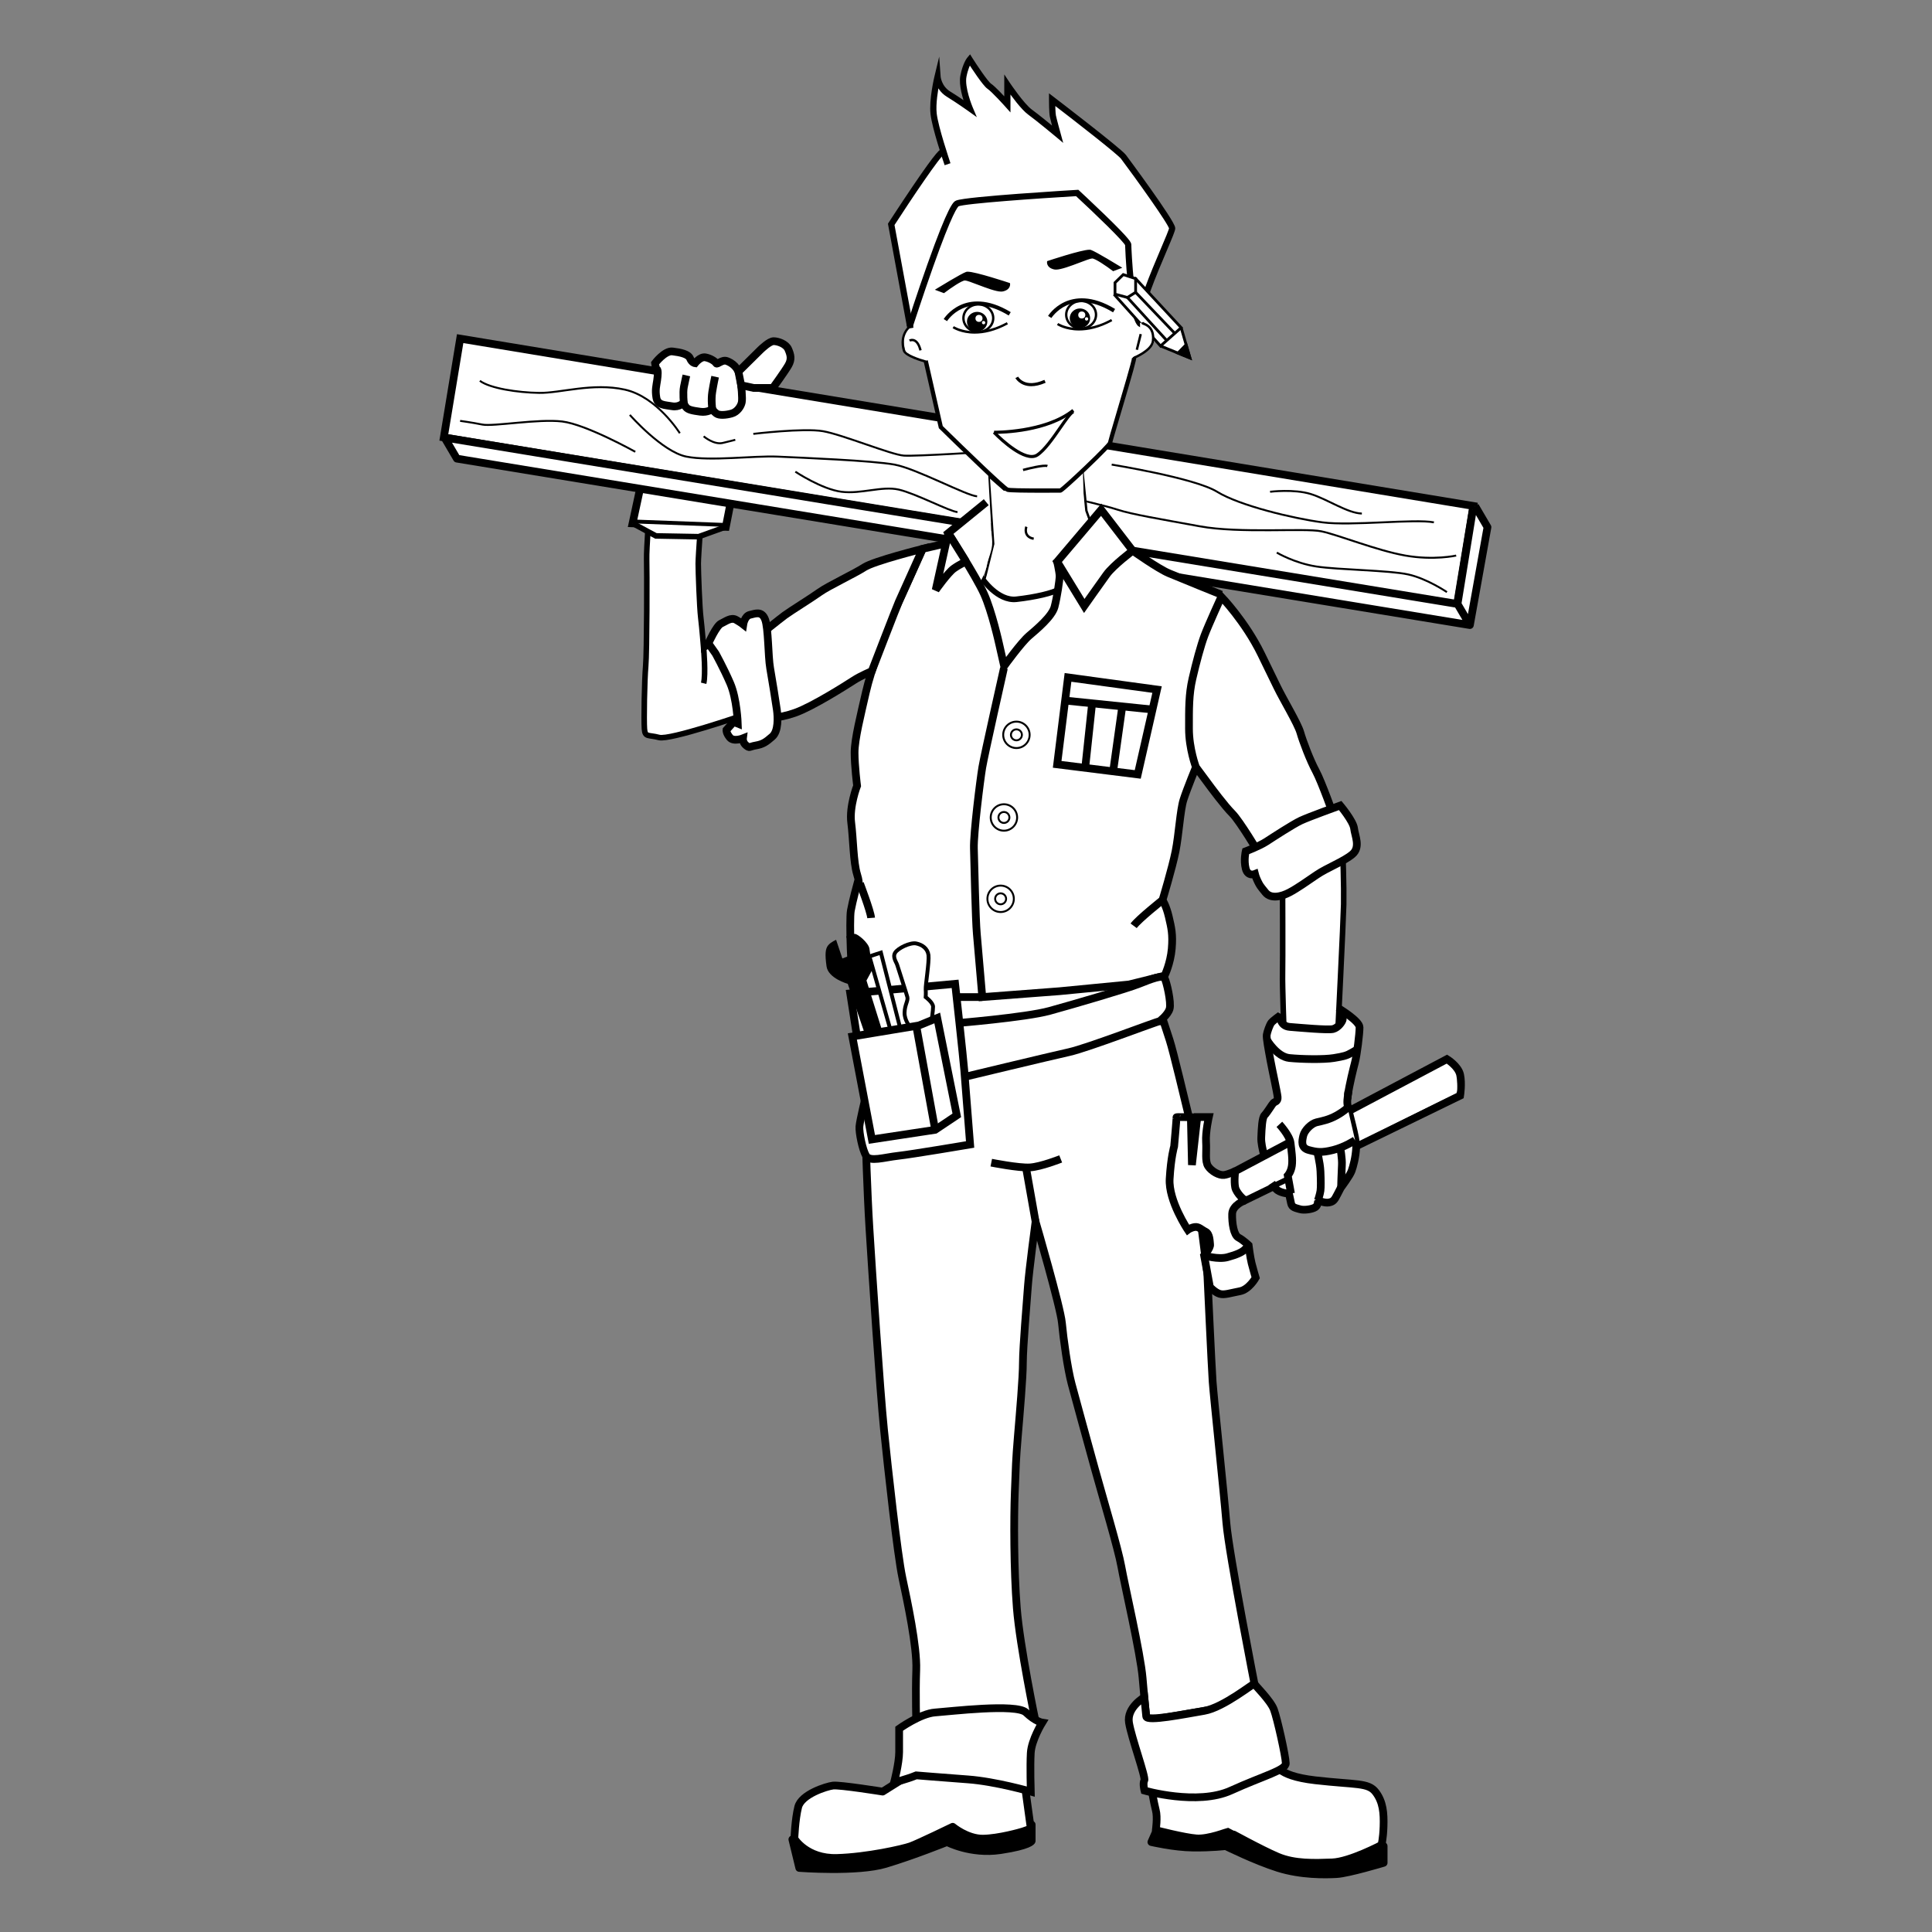 <?xml version="1.0" encoding="utf-8"?>
<!-- Generator: Adobe Illustrator 16.0.0, SVG Export Plug-In . SVG Version: 6.00 Build 0)  -->
<!DOCTYPE svg PUBLIC "-//W3C//DTD SVG 1.1//EN" "http://www.w3.org/Graphics/SVG/1.1/DTD/svg11.dtd">
<svg version="1.1" id="Calque_1" xmlns="http://www.w3.org/2000/svg" xmlns:xlink="http://www.w3.org/1999/xlink" x="0px" y="0px"
	 width="250px" height="250px" viewBox="0 0 250 250" enable-background="new 0 0 250 250" xml:space="preserve">
<rect x="0" y="0" width="250" height="250" fill="#808080" stroke="none"/>
<g>
	<g id="brett">
		<path fill="#FFFFFF" stroke="#000000" stroke-width="0.719" stroke-miterlimit="10" d="M96.139,92.545
			c0,0-9.455,3.256-10.855,2.885s-1.813,0-1.895-1.111c-0.082-1.115,0-6.291,0.164-8.131c0.164-1.842,0.164-12.637,0.123-13.832
			s0.371-6.881,0.371-6.881l6.758,0.453c0,0-0.453,5.975-0.453,7.006c0,1.029,0.164,5.645,0.33,7.004s0.371,3.955,0.371,3.955
			l2.266-1.277L96.139,92.545z"/>
		<path fill="none" stroke="#000000" stroke-width="0.719" stroke-miterlimit="10" d="M91.053,83.893c0,0,0.287,3.359,0,4.523"/>
		<polygon fill="#FFFFFF" stroke="#000000" stroke-miterlimit="10" points="82.732,63.652 81.854,67.723 93.924,68.178 
			94.666,64.395 82.867,63.174 		"/>
		
			<rect x="57.688" y="54.56" transform="matrix(-0.987 -0.163 0.163 -0.987 236.583 141.511)" fill="#FFFFFF" stroke="#000000" stroke-miterlimit="10" width="132.834" height="12.955"/>
		<polyline fill="#FFFFFF" stroke="#000000" stroke-linejoin="round" stroke-miterlimit="10" points="190.582,65.982 
			188.602,78.154 57.52,56.617 59.121,59.348 190.205,80.885 188.602,78.154 190.205,80.885 192.48,68.211 190.879,65.48 		"/>
		<path fill="none" stroke="#000000" stroke-width="0.25" stroke-miterlimit="10" d="M81.5,53.689c0,0,4.199,4.771,7.316,5.396
			c3.119,0.627,8.727-0.135,11.795,0c3.068,0.139,12.309,0.516,15.135,1.033c2.828,0.518,9.367,4.051,10.691,4.105"/>
		<path fill="none" stroke="#000000" stroke-width="0.25" stroke-miterlimit="10" d="M87.969,56.059c0,0-2.936-4.719-7.121-5.643
			s-8.318,0.469-11.088,0.424c-2.775-0.041-6.361-0.586-7.666-1.564"/>
		<path fill="#FFFFFF" stroke="#000000" stroke-width="0.25" stroke-miterlimit="10" d="M82.205,58.463c0,0-6.359-3.551-9.457-3.922
			c-3.1-0.375-8.916,0.68-10.328,0.398c-1.414-0.283-2.883-0.48-2.883-0.48"/>
		<path fill="#FFFFFF" stroke="#000000" stroke-width="0.25" stroke-miterlimit="10" d="M97.48,56.143c0,0,6.523-0.779,9.025-0.344
			s8.852,3.055,10.459,3.158c1.609,0.104,10.799-0.494,10.799-0.494"/>
		<path fill="#FFFFFF" stroke="#000000" stroke-width="0.25" stroke-miterlimit="10" d="M91.053,56.461c0,0,1.318,1.125,2.459,0.857
			c1.143-0.27,1.633-0.408,1.633-0.408"/>
		<path fill="#FFFFFF" stroke="#000000" stroke-width="0.25" stroke-miterlimit="10" d="M143.852,60.119
			c0,0,10.764,1.73,13.645,3.516s9.895,3.471,13.645,3.959c3.75,0.49,11.959-0.488,14.406,0"/>
		<path fill="#FFFFFF" stroke="#000000" stroke-width="0.25" stroke-miterlimit="10" d="M188.428,71.889c0,0-2.881,0.652-6.578,0
			c-3.695-0.652-8.697-2.688-10.871-3.137c-2.176-0.451-10.547,0.299-15.713-0.646c-5.162-0.943-8.803-1.549-10.625-2.145
			s-5.756-1.465-5.756-1.465"/>
		<path fill="#FFFFFF" stroke="#000000" stroke-width="0.25" stroke-miterlimit="10" d="M165.217,71.508
			c0,0,2.281,1.359,5.107,1.795c2.828,0.436,9.461,0.488,11.906,1.033c2.445,0.543,5,2.283,5,2.283"/>
		<path fill="#FFFFFF" stroke="#000000" stroke-width="0.25" stroke-miterlimit="10" d="M164.346,63.635c0,0,3.1-0.385,5.271,0.293
			c2.176,0.676,4.73,2.471,6.605,2.525"/>
		<path fill="#FFFFFF" stroke="#000000" stroke-width="0.25" stroke-miterlimit="10" d="M102.918,61.037
			c0,0,3.424,2.277,5.979,2.598c2.555,0.318,5.219-0.775,7.395-0.283c2.174,0.492,6.686,2.875,7.611,2.906"/>
		<polyline fill="#FFFFFF" stroke="#000000" stroke-width="0.719" stroke-miterlimit="10" points="81.854,67.723 84.875,69.346 
			90.402,69.447 93.924,68.178 		"/>
	</g>
	<g id="kopf_2_">
		<g>
			<polyline fill="#FFFFFF" points="127.234,75.672 128.529,70.338 127.988,61.625 129.945,63.352 137.215,63.475 140.1,61.32 
				140.58,66.094 141.898,69.748 143.473,71.373 			"/>
			<polygon fill="#FFFFFF" points="143.361,71.479 141.766,69.832 140.428,66.107 139.975,61.604 137.264,63.627 129.887,63.502 
				128.107,61.936 128.676,70.393 127.357,75.76 127.109,75.584 128.381,70.283 127.869,61.316 130.004,63.201 137.166,63.32 
				140.225,61.037 140.729,66.059 142.029,69.666 143.582,71.266 			"/>
		</g>
		<g>
			<polyline fill="#FFFFFF" points="127.234,75.672 128.529,70.338 127.988,61.625 129.945,63.352 137.215,63.475 140.1,61.32 
				140.58,66.094 141.898,69.748 143.473,71.373 			"/>
			<polygon points="143.361,71.479 141.766,69.832 140.428,66.107 139.975,61.604 137.264,63.627 129.887,63.502 128.107,61.936 
				128.676,70.393 127.357,75.76 127.109,75.584 128.381,70.283 127.869,61.316 130.004,63.201 137.166,63.32 140.225,61.037 
				140.729,66.059 142.029,69.666 143.582,71.266 			"/>
		</g>
		<path fill="#FFFFFF" d="M117.785,42.027c0,0,2.82-8.529,3.023-9.34c0.201-0.813,2.797-7.244,2.797-7.244l15.783-0.473l6.354,6.701
			l1.217,9.68l0.857,0.475c0,0,2.512,1.809,1.105,3.045c-3.383,2.979-1.412-0.441-2.166,1.422
			c-1.475,3.654-3.113,11.002-3.113,11.002l-4.266,4.363l-1.918,1.693l-7.152-0.137l-8.566-7.947l-1.926-8.465
			c0,0-1.727-0.307-2.336-0.916s-0.508-2.438-0.508-2.438L117.785,42.027z"/>
		<path fill="#FFFFFF" d="M136.646,70.865c-0.406,2.234-1.828-5.686-1.828-5.686l5.303-4.52l0.182,6.346
			C140.303,67.008,137.055,68.631,136.646,70.865"/>
		<path fill="#FFFFFF" d="M132.451,25.24l6.904-0.201l6.385,6.361c0,0-6.184-1.691-8.619-2.098
			c-2.438-0.406-8.123-3.047-8.123-3.047l2.438-0.813"/>
		<path fill="#FFFFFF" d="M134.979,55.025c0,0,2.887-1.016,3.699-1.828s-0.949,1.539-2.211,3.25
			c-1.896,2.572-3.316,2.639-3.316,2.639l-4.332-2.91L134.979,55.025z"/>
		<path fill="#FFFFFF" d="M144.318,40.404c0,0-2.846-1.74-4.197-1.559c-2.504,0.34-4.287,2.168-4.287,2.168s1.445,1.895,4.152,1.691
			C144.393,42.375,144.318,40.404,144.318,40.404z"/>
		<ellipse fill="#FFFFFF" cx="139.896" cy="40.606" rx="2.133" ry="1.726"/>
		<path fill="#FFFFFF" d="M117.852,41.623l-2.527-12.59c0,0,5.912-8.867,6.521-9.072c0.609-0.203-0.135-1.76-0.135-1.76
			s-0.949-2.91-0.949-3.723s0.475-4.061,0.475-4.061l1.691,2.029l2.775,1.896c0,0-1.037-2.775-1.037-3.588s0.768-2.844,0.768-2.844
			l2.166,2.641l2.641,2.572l0.135-1.895l2.775,2.979l3.992,3.586l-0.744-2.436l-0.066-2.371l4.535,3.656l4.67,3.588l6.162,9.072
			l-4.469,12.047c0,0-1.445-4.398-1.242-6.023s0-3.656,0-3.656l-6.281-6.492l-0.533-0.141l-15.422,0.541l-3.395,7.988
			L117.852,41.623z"/>
		<path fill="#FFFFFF" d="M143.078,18.27l-3.25,1.42l2.641,0.205c0,0-1.625,1.016-3.047,1.219c-1.422,0.201-3.248,1.217-3.248,1.217
			s5.686,1.219,6.295,0.813s3.859-1.422,3.859-1.422L143.078,18.27z"/>
		<path fill="#FFFFFF" d="M130.68,40.811c0,0-2.848-1.74-4.197-1.557c-2.506,0.338-4.289,2.166-4.289,2.166s1.445,1.895,4.152,1.691
			C130.752,42.781,130.68,40.811,130.68,40.811z"/>
		<ellipse fill="#FFFFFF" cx="126.596" cy="41.115" rx="2.131" ry="1.727"/>
		<path fill="#FFFFFF" d="M117.785,42.027c0,0,2.82-8.529,3.023-9.34c0.201-0.813,2.797-7.244,2.797-7.244l15.783-0.473l6.354,6.701
			l1.217,9.68l0.857,0.475c0,0,2.512,1.809,1.105,3.045c-3.383,2.979-1.412-0.441-2.166,1.422
			c-1.475,3.654-3.113,11.002-3.113,11.002l-4.266,4.363l-1.918,1.693l-7.152-0.137l-8.566-7.947l-1.926-8.465
			c0,0-1.727-0.307-2.336-0.916s-0.508-2.438-0.508-2.438L117.785,42.027z"/>
		<path fill="#FFFFFF" d="M132.451,25.24l6.904-0.201l6.385,6.361c0,0-6.184-1.691-8.619-2.098
			c-2.438-0.406-8.123-3.047-8.123-3.047l2.438-0.813"/>
		<path fill="#FFFFFF" d="M134.979,55.025c0,0,2.887-1.016,3.699-1.828s-0.949,1.539-2.211,3.25
			c-1.896,2.572-3.316,2.639-3.316,2.639l-4.332-2.91L134.979,55.025z"/>
		<path fill="#FFFFFF" d="M144.318,40.404c0,0-2.846-1.74-4.197-1.559c-2.504,0.34-4.287,2.168-4.287,2.168s1.445,1.895,4.152,1.691
			C144.393,42.375,144.318,40.404,144.318,40.404z"/>
		<ellipse fill="#FFFFFF" cx="139.896" cy="40.606" rx="2.133" ry="1.726"/>
		<path fill="#FFFFFF" d="M117.852,41.623l-2.527-12.59c0,0,5.912-8.867,6.521-9.072c0.609-0.203-0.135-1.76-0.135-1.76
			s-0.949-2.91-0.949-3.723s0.475-4.061,0.475-4.061l1.691,2.029l2.775,1.896c0,0-1.037-2.775-1.037-3.588s0.768-2.844,0.768-2.844
			l2.166,2.641l2.641,2.572l0.135-1.895l2.775,2.979l3.992,3.586l-0.744-2.436l-0.066-2.371l4.535,3.656l4.67,3.588l6.162,9.072
			l-4.469,12.047c0,0-1.445-4.398-1.242-6.023s0-3.656,0-3.656l-6.281-6.492l-0.533-0.141l-15.299,1.285l-3.248,7.582
			L117.852,41.623z"/>
		<path fill="#FFFFFF" d="M143.078,18.27l-3.25,1.42l2.641,0.205c0,0-1.625,1.016-3.047,1.219c-1.422,0.201-3.248,1.217-3.248,1.217
			s5.686,1.219,6.295,0.813s3.859-1.422,3.859-1.422L143.078,18.27z"/>
		<path fill="#FFFFFF" d="M130.68,40.811c0,0-2.848-1.74-4.197-1.557c-2.506,0.338-4.289,2.166-4.289,2.166s1.445,1.895,4.152,1.691
			C130.752,42.781,130.68,40.811,130.68,40.811z"/>
		<ellipse fill="#FFFFFF" cx="126.596" cy="41.115" rx="2.131" ry="1.727"/>
		<path stroke="#000000" stroke-width="0.25" stroke-miterlimit="10" d="M134.863,63.635c-2.174,0-4.191-0.025-4.512-0.113
			c-0.553-0.148-7.359-6.813-8.719-8.146l-0.031-0.031l-1.936-8.508l0.297-0.07l1.914,8.424c3.215,3.152,8.119,7.871,8.559,8.039
			c0.139,0.039,1.068,0.125,6.586,0.094c0.074,0,0.131,0,0.164,0c0.217-0.129,1.486-1.254,3.234-2.922
			c1.998-1.902,2.988-2.957,3.074-3.139c0.035-0.201,0.402-1.447,1.037-3.598c0.828-2.795,2.08-7.02,2.074-7.352
			c0,0,0,0.012,0.006,0.027l0.289-0.096c0.061,0.184-0.365,1.727-2.076,7.506c-0.52,1.758-1.012,3.418-1.029,3.563
			c-0.029,0.223-1.1,1.342-3.188,3.33c-0.787,0.75-1.586,1.492-2.189,2.033c-1.055,0.951-1.127,0.951-1.203,0.951
			c-0.023,0-0.088,0-0.193,0C136.324,63.631,135.584,63.635,134.863,63.635z"/>
		<path d="M132.422,60.961l-0.08-0.295c0.451-0.121,2.717-0.713,3.246-0.502l-0.115,0.283
			C135.137,60.313,133.424,60.691,132.422,60.961z"/>
		<path d="M128.74,56.143c-0.063,0-0.102,0-0.117,0l0.006-0.406c0.066,0.002,6.57,0.066,10.125-2.799l0.254,0.316
			C135.563,56.029,129.676,56.143,128.74,56.143z"/>
		<path d="M133.516,59.277c-1.973,0-4.895-3.049-5.037-3.199l0.295-0.279c1.041,1.096,4.027,3.754,5.326,2.916
			c0.928-0.602,2.033-2.195,2.922-3.477c0.891-1.279,1.412-2.014,1.811-2.162l0.145,0.379c-0.301,0.113-0.973,1.08-1.621,2.016
			c-0.957,1.379-2.039,2.939-3.035,3.584C134.082,59.209,133.809,59.277,133.516,59.277z"/>
		<path d="M133.447,49.975c-1.479,0-2.049-1.033-2.057-1.049l0.359-0.189c0.033,0.064,0.873,1.539,3.395,0.418l0.164,0.371
			C134.57,49.854,133.955,49.975,133.447,49.975z"/>
		<path d="M122.547,41.555l-0.432-0.27c0.027-0.045,0.717-1.137,2.139-1.797c1.307-0.604,3.502-0.939,6.535,0.902l-0.264,0.434
			c-2.271-1.379-4.301-1.676-6.035-0.885C123.195,40.529,122.553,41.543,122.547,41.555z"/>
		<path d="M126.123,43.174c-1.758,0-2.793-0.666-2.861-0.713l0.17-0.254c0.027,0.018,2.721,1.744,6.848-0.514l0.146,0.266
			C128.727,42.889,127.271,43.174,126.123,43.174z"/>
		<path d="M136.051,41.148l-0.432-0.268c0.027-0.047,0.717-1.141,2.139-1.799c1.309-0.604,3.502-0.939,6.535,0.902l-0.264,0.434
			c-2.271-1.379-4.301-1.678-6.035-0.885C136.699,40.125,136.057,41.137,136.051,41.148z"/>
		<path d="M139.627,42.768c-1.758,0-2.791-0.666-2.861-0.715l0.168-0.252c0.027,0.018,2.725,1.744,6.85-0.516l0.146,0.268
			C142.23,42.482,140.775,42.768,139.627,42.768z"/>
		<g>
			<path d="M130.555,36.75c0,0-4.875-1.625-5.482-1.424c-0.611,0.205-3.758,2.133-3.758,2.133l0.813,0.305
				c0,0,2.133-1.625,2.742-1.625s3.959,1.625,4.873,1.422S130.555,36.75,130.555,36.75z"/>
			<path d="M122.152,37.936l-1.182-0.441l0.266-0.164c0.129-0.08,3.168-1.941,3.787-2.148c0.051-0.016,0.117-0.025,0.197-0.025
				c1.029,0,5.205,1.389,5.383,1.447l0.086,0.029l0.016,0.092c0.002,0.006,0.113,0.754-0.93,0.986
				c-0.063,0.014-0.137,0.021-0.219,0.021l0,0c-0.676,0-1.945-0.482-3.066-0.906c-0.691-0.264-1.41-0.535-1.621-0.535
				c-0.408,0-1.84,0.979-2.65,1.594L122.152,37.936z M121.66,37.426l0.443,0.166c0.412-0.311,2.166-1.604,2.766-1.604
				c0.254,0,0.822,0.209,1.73,0.553c1.041,0.395,2.338,0.885,2.957,0.885l0,0c0.061,0,0.111-0.004,0.152-0.014
				c0.564-0.125,0.676-0.41,0.693-0.553c-0.662-0.219-4.287-1.396-5.18-1.396c-0.068,0-0.094,0.006-0.102,0.01
				C124.688,35.617,122.801,36.732,121.66,37.426z"/>
		</g>
		<g>
			<path d="M135.635,33.906c0,0,4.873-1.625,5.484-1.422c0.607,0.203,3.758,2.133,3.758,2.133l-0.814,0.305
				c0,0-2.131-1.625-2.74-1.625s-3.961,1.625-4.873,1.42C135.533,34.516,135.635,33.906,135.635,33.906z"/>
			<path d="M144.037,35.094l-0.066-0.051c-0.811-0.617-2.244-1.596-2.648-1.596c-0.211,0-0.93,0.273-1.623,0.537
				c-1.119,0.424-2.391,0.904-3.066,0.904c-0.082,0-0.154-0.008-0.219-0.021c-1.043-0.23-0.93-0.979-0.928-0.986l0.014-0.09
				l0.088-0.029c0.176-0.061,4.352-1.447,5.379-1.447c0.084,0,0.148,0.008,0.199,0.025c0.619,0.205,3.66,2.068,3.789,2.146
				l0.266,0.164L144.037,35.094z M141.322,33.143c0.598,0,2.354,1.295,2.766,1.607l0.441-0.166
				c-1.141-0.693-3.025-1.811-3.459-1.955c-0.006-0.002-0.033-0.01-0.104-0.01c-0.893,0-4.521,1.18-5.18,1.396
				c0.016,0.146,0.125,0.428,0.693,0.553c0.041,0.012,0.094,0.016,0.152,0.016c0.621,0,1.918-0.492,2.959-0.887
				C140.498,33.355,141.066,33.143,141.322,33.143z"/>
		</g>
		<path stroke="#000000" stroke-width="0.5" stroke-miterlimit="10" d="M147.568,42.098c-1.385-0.693-1.732-10.33-1.732-10.426
			c-0.09-0.475-4.016-4.248-6.502-6.545c-4.955,0.293-14.459,0.947-15.398,1.338c-0.211,0.088-0.965,1.037-3.418,7.953
			c-1.355,3.816-2.576,7.619-2.59,7.656l-0.289-0.092c0.012-0.037,1.236-3.846,2.592-7.666c2.762-7.789,3.361-8.037,3.586-8.133
			c1.23-0.51,14.979-1.33,15.564-1.365l0.063-0.004l0.049,0.045c0.016,0.014,1.67,1.543,3.303,3.125
			c3.346,3.242,3.346,3.543,3.346,3.688c0,0.256,0.102,2.658,0.365,5.129c0.453,4.221,0.988,4.92,1.197,5.023L147.568,42.098z"/>
		<rect x="147.207" y="43.113" transform="matrix(-0.97 -0.242 0.242 -0.97 279.611 122.74)" width="0.306" height="2.092"/>
		<path d="M119.775,46.947c-0.455-0.121-2.727-0.768-2.949-1.523c-0.654-2.223,0.832-3.307,0.848-3.316l0.176,0.248l-0.088-0.125
			l0.088,0.125c-0.055,0.039-1.322,0.975-0.732,2.98c0.137,0.461,1.75,1.053,2.736,1.318L119.775,46.947z"/>
		<path d="M118.969,45.373c-0.164-0.643-0.412-1.051-0.717-1.18c-0.252-0.109-0.467,0.008-0.477,0.014l-0.152-0.266
			c0.016-0.008,0.348-0.195,0.742-0.031c0.402,0.168,0.705,0.635,0.898,1.387L118.969,45.373z"/>
		<path stroke="#000000" stroke-width="0.5" stroke-miterlimit="10" d="M117.611,42.258L115.164,29l0.033-0.051
			c0.014-0.021,1.547-2.393,3.127-4.723c3.25-4.789,3.523-4.746,3.689-4.721c0.076,0.01,0.135,0.064,0.158,0.143l-0.291,0.084
			c0.004,0.02,0.021,0.047,0.055,0.063c0.033,0.018,0.063,0.012,0.07,0.008c-0.514,0.195-4.258,5.762-6.52,9.262l2.426,13.141
			L117.611,42.258z"/>
		<path stroke="#000000" stroke-width="0.5" stroke-miterlimit="10" d="M147.35,41.635c-0.141-1.746,1.807-6.328,3.094-9.357
			c0.555-1.305,1.08-2.535,1.08-2.738c-0.02-0.576-4.547-6.857-6.266-9.148c-0.459-0.611-5.924-4.865-8.963-7.193
			c0.006,0.494,0.025,1.438,0.096,1.793c0.1,0.496,0.602,2.307,0.607,2.324l0.129,0.471l-0.373-0.313
			c-0.025-0.021-2.445-2.037-3.547-2.838c-0.875-0.635-2.145-2.383-2.703-3.184v2.443l-0.266-0.297
			c-0.016-0.02-1.721-1.918-2.307-2.309c-0.541-0.363-2.012-2.613-2.455-3.303c-0.164,0.275-0.459,0.875-0.66,1.885
			c-0.293,1.459,0.793,4.049,0.803,4.074l0.209,0.496l-0.438-0.313c-0.016-0.012-1.434-1.021-2.734-1.822
			c-0.783-0.482-1.156-1.162-1.336-1.668c-0.193,0.969-0.502,2.799-0.361,4.061c0.199,1.789,1.705,6.219,1.719,6.264l-0.287,0.098
			c-0.064-0.184-1.531-4.506-1.734-6.328c-0.203-1.834,0.482-4.703,0.512-4.826l0.229-0.951l0.07,0.977
			c0,0.014,0.115,1.357,1.35,2.117c0.883,0.541,1.816,1.18,2.336,1.541c-0.309-0.84-0.869-2.607-0.635-3.779
			c0.307-1.543,0.822-2.172,0.844-2.199l0.135-0.16l0.111,0.178c0.531,0.838,2.016,3.088,2.494,3.406s1.586,1.506,2.098,2.066
			v-2.646l0.279,0.42c0.018,0.025,1.826,2.727,2.908,3.514c0.846,0.615,2.461,1.939,3.189,2.541
			c-0.158-0.578-0.414-1.527-0.484-1.879c-0.104-0.518-0.104-2.096-0.104-2.162V12.58l0.244,0.188
			c0.354,0.27,8.654,6.621,9.27,7.441c0.063,0.084,6.324,8.5,6.324,9.33c0,0.252-0.357,1.105-1.102,2.857
			c-1.275,3.002-3.205,7.543-3.072,9.213L147.35,41.635z"/>
		<path d="M126.596,43.096c-1.148,0-2.082-0.865-2.082-1.93s0.934-1.93,2.082-1.93c1.146,0,2.08,0.865,2.08,1.93
			S127.742,43.096,126.596,43.096z M126.596,39.541c-0.98,0-1.777,0.729-1.777,1.625c0,0.895,0.797,1.623,1.777,1.623
			c0.979,0,1.775-0.729,1.775-1.623C128.371,40.27,127.574,39.541,126.596,39.541z"/>
		<g>
			<ellipse cx="126.443" cy="41.623" rx="1.168" ry="1.117"/>
			<path d="M126.443,42.891c-0.729,0-1.32-0.566-1.32-1.268s0.592-1.27,1.32-1.27c0.727,0,1.32,0.568,1.32,1.27
				S127.17,42.891,126.443,42.891z M126.443,40.658c-0.561,0-1.016,0.434-1.016,0.965s0.455,0.965,1.016,0.965
				c0.559,0,1.014-0.434,1.014-0.965S127.004,40.658,126.443,40.658z"/>
		</g>
		<circle fill="#FFFFFF" cx="126.68" cy="41.199" r="0.457"/>
		<path d="M139.896,42.654c-1.148,0-2.082-0.865-2.082-1.928c0-1.064,0.934-1.93,2.082-1.93c1.146,0,2.082,0.865,2.082,1.93
			C141.979,41.789,141.043,42.654,139.896,42.654z M139.896,39.102c-0.979,0-1.777,0.729-1.777,1.625s0.799,1.623,1.777,1.623
			c0.98,0,1.777-0.727,1.777-1.623S140.877,39.102,139.896,39.102z"/>
		<g>
			<ellipse cx="139.744" cy="41.183" rx="1.168" ry="1.116"/>
			<path d="M139.744,42.451c-0.729,0-1.32-0.568-1.32-1.27c0-0.699,0.592-1.268,1.32-1.268c0.727,0,1.32,0.568,1.32,1.268
				C141.064,41.883,140.473,42.451,139.744,42.451z M139.744,40.219c-0.561,0-1.016,0.432-1.016,0.963
				c0,0.533,0.455,0.965,1.016,0.965s1.016-0.432,1.016-0.965C140.76,40.65,140.305,40.219,139.744,40.219z"/>
		</g>
		<circle fill="#FFFFFF" cx="139.982" cy="40.76" r="0.457"/>
		<circle fill="#FFFFFF" cx="127.277" cy="41.749" r="0.216"/>
		<circle fill="#FFFFFF" cx="140.604" cy="41.267" r="0.216"/>
		<path d="M133.73,69.863c-0.479-0.09-0.814-0.301-0.996-0.623c-0.289-0.512-0.076-1.109-0.066-1.135l0.285,0.105l-0.143-0.053
			l0.143,0.053c0,0-0.174,0.494,0.047,0.881c0.137,0.24,0.4,0.4,0.789,0.473L133.73,69.863z"/>
		<path fill="#FFFFFF" d="M128.205,73.33c0,0,13.779-2.873,13.666-2.873c-0.109,0,1.143,6.76,1.143,6.76s-9.352,2.482-9.463,2.555
			c-0.109,0.074-6.959-2.826-6.959-2.826l1.613-3.469"/>
	</g>
	<g id="bleistift">
		<g>
			<polyline fill="#FFFFFF" stroke="#000000" stroke-width="0.359" stroke-miterlimit="10" points="150.172,44.768 153.979,46.322 
				152.842,42.4 			"/>
			<path fill="none" stroke="#000000" stroke-width="0.359" stroke-miterlimit="10" d="M148.826,35.928"/>
			<polygon fill="#FFFFFF" stroke="#000000" stroke-width="0.359" stroke-miterlimit="10" points="146.949,36.055 152.842,42.4 
				150.172,44.768 144.281,38.225 			"/>
			<polygon stroke="#000000" stroke-width="0.359" stroke-miterlimit="10" points="152.43,45.689 153.482,44.609 153.979,46.322 
							"/>
			
				<line fill="none" stroke="#000000" stroke-width="0.359" stroke-miterlimit="10" x1="146.949" y1="37.828" x2="152.016" y2="43.133"/>
			
				<line fill="none" stroke="#000000" stroke-width="0.359" stroke-miterlimit="10" x1="145.887" y1="38.494" x2="150.973" y2="44.057"/>
			<polygon fill="#FFFFFF" stroke="#000000" stroke-width="0.359" stroke-miterlimit="10" points="144.281,36.578 145.348,35.531 
				146.949,36.055 146.949,37.828 145.887,38.494 144.281,38.061 			"/>
		</g>
		<path fill="#FFFFFF" d="M147.521,41.75c0,0,0.961,0.379,1.232,0.549c0.273,0.172,0.506,1.35,0.506,1.35l-0.105,0.816l-1.633-2.063
			V41.75L147.521,41.75z"/>
		<path d="M146.813,46.434l-0.115-0.281c0.023-0.01,2.215-0.918,2.344-2.043c0.127-1.102-0.264-1.809-1.162-2.098
			c-0.064-0.021-0.186-0.061-0.168-0.191c0.018-0.133,0.125-0.137,0.285-0.145l0.039-0.004l0.002,0.072
			c1.254,0.439,1.404,1.545,1.309,2.4C149.195,45.447,146.91,46.395,146.813,46.434z"/>
	</g>
	<g id="schuhe_2_">
		<path stroke="#000000" stroke-linecap="round" stroke-linejoin="round" stroke-miterlimit="10" d="M178.426,238.141l0.617,0.742
			v2.166c0,0-4.572,1.375-6.082,1.457c-1.512,0.084-4.613,0.139-7.58-0.795c-2.967-0.936-6.783-2.828-6.783-2.828
			s-1.758,0.219-4.229,0.191c-2.473-0.027-5.383-0.713-5.383-0.713l1.152-2.609l10.051,0.137c0,0,11.344,3.365,11.426,3.262
			S178.426,238.141,178.426,238.141z"/>
		<path stroke="#000000" stroke-linecap="round" stroke-linejoin="round" stroke-miterlimit="10" d="M102.529,238.018l0.896,3.693
			c0,0,7.525,0.576,11.178-0.523c3.652-1.098,7.938-2.828,7.938-2.828s3.074,1.621,6.92,1.043c3.846-0.576,4.039-1.18,4.039-1.18
			v-2.115h-6.922l-4.779-0.686l-8.184,2.059l-8.102,0.109L102.529,238.018z"/>
		<path fill="#FFFFFF" stroke="#000000" stroke-linecap="round" stroke-linejoin="round" stroke-miterlimit="10" d="
			M118.172,229.352l-3.955,2.48c0,0-5.549-0.887-6.428-0.779c-0.879,0.111-4.092,1.127-4.504,2.775
			c-0.41,1.646-0.492,4.094-0.492,4.094s1.564,2.607,5.492,2.498s8.596-1.182,9.529-1.512c0.934-0.328,5.465-2.525,5.465-2.525
			s1.867,1.566,3.928,1.539c2.059-0.029,4.916-0.852,5.162-0.936c0.248-0.082,1.018-0.355,1.018-0.355l-0.879-6.373l-13.184-1.566
			L118.172,229.352z"/>
		<path fill="#FFFFFF" stroke="#000000" stroke-linecap="round" stroke-linejoin="round" stroke-miterlimit="10" d="M165.16,228.115
			c-0.055,0-0.246,1.648,5.029,2.252c5.271,0.604,6.863,0.273,7.824,1.539c0.963,1.262,1.07,2.717,1.018,4.42
			c-0.055,1.703-0.275,2.418-0.275,2.418s-4.092,2.168-6.371,2.252c-2.281,0.082-4.861,0.191-7.059-0.742
			c-2.197-0.932-6.344-3.24-6.398-3.24c-0.057,0-2.527,0.988-4.092,0.879c-1.566-0.111-5.275-1.072-5.275-1.072s0.248-1.676,0-2.58
			c-0.246-0.906-0.713-3.627-0.713-3.627l9.971-1.041L165.16,228.115z"/>
	</g>
	<g id="hose_1_">
		<path fill="#FFFFFF" stroke="#000000" stroke-miterlimit="10" d="M112.018,147.439c0,0,0.189,6.684,0.488,11.539
			c0.299,4.857,1.357,20.873,1.879,25.99c0.521,5.121,1.736,16.146,2.375,19.166c0.641,3.021,1.916,8.926,1.803,11.945
			s0.008,7.221,0.008,7.221l0.668,1.049L134,222.775c0,0-2.029-9.713-2.424-14.703c-0.393-4.986-0.393-11.551-0.262-14.965
			c0.131-3.41,0.131-4.059,0.393-7.213c0.264-3.154,0.656-7.617,0.656-9.588c0-1.967,0.527-8.139,0.658-9.977
			c0.131-1.836,0.979-8.268,0.979-8.268s3.217,11.025,3.414,13.125c0.199,2.1,0.727,5.908,1.25,7.875
			c0.525,1.969,1.969,7.221,3.02,11.027s3.02,10.369,3.414,12.602c0.393,2.232,2.492,11.289,2.754,14.439
			c0.264,3.15,0.525,5.514,0.525,5.514l13.195-2.232l0.914-1.707c0,0-3.455-17.59-3.795-21.658
			c-0.338-4.068-1.637-16.275-1.775-18.246c-0.137-1.969-0.695-14.121-0.695-14.121l-2.031-15.924c0,0,0.15-2.23-0.338-4.207
			c-0.484-1.975-2.029-8.516-2.506-9.971c-0.475-1.455-1.918-5.881-1.918-5.881l-1.969-4.5l-24.027,0.918l-7.725,18.23
			L112.018,147.439z"/>
		<path fill="none" stroke="#000000" stroke-miterlimit="10" d="M128.271,150.447c0,0,3.568,0.711,5.01,0.617
			c1.445-0.092,3.971-1.102,3.971-1.102"/>
		<path fill="none" stroke="#FFFFFF" stroke-miterlimit="10" d="M132.762,151.074"/>
		<line fill="none" stroke="#000000" stroke-miterlimit="10" x1="132.762" y1="151.074" x2="134" y2="158.063"/>
	</g>
	<g id="stülpen_x23_">
		<path fill="#FFFFFF" stroke="#000000" stroke-miterlimit="10" d="M148.074,219.627c0,0-2.303,1.311-1.984,3.279
			c0.32,1.969,2.207,7.088,1.984,7.482c-0.221,0.393,0.02,1.311,0.02,1.311s6.848,1.971,11.18,0
			c4.332-1.967,7.125-2.625,7.105-3.543c-0.018-0.92-1.098-5.775-1.541-6.957c-0.445-1.182-2.477-3.139-2.512-3.314
			c-0.033-0.174-3.994,3.076-6.514,3.5c-2.518,0.428-7.42,1.416-7.49,0.725C148.25,221.422,148.074,219.627,148.074,219.627z"/>
		<path fill="#FFFFFF" stroke="#000000" stroke-miterlimit="10" d="M115.693,230.648c0,0,0.656-2.492,0.656-3.936
			c0-1.445,0-3.02,0-3.02s2.754-1.969,4.66-2.1c1.902-0.131,10.514-1.182,11.752,0s2.096,1.313,2.096,1.313s-1.379,2.23-1.477,3.936
			c-0.098,1.709,0,4.99,0,4.99s-4.561-1.313-8.105-1.576c-3.545-0.262-6.713-0.523-6.713-0.523
			C117.27,230.256,115.693,230.648,115.693,230.648z"/>
	</g>
	<g id="haut">
		<path fill="#FFFFFF" stroke="#000000" stroke-width="0.719" stroke-miterlimit="10" d="M165.961,114.385
			c0,0,0.041,10.137,0,11.578c-0.041,1.443,0.207,8.158,0.207,8.158h6.922c0,0,0.74-15,0.783-17.102
			c0.041-2.1-0.084-7.332-0.248-7.869c-0.164-0.535-6.057,4.367-6.057,4.367L165.961,114.385z"/>
		<path fill="none" stroke="#FFFFFF" stroke-width="0.719" stroke-miterlimit="10" d="M91.053,88.416"/>
		<path fill="none" stroke="#FFFFFF" stroke-width="0.719" stroke-miterlimit="10" d="M91.053,83.893"/>
	</g>
	<g id="shirt">
		<path fill="#FFFFFF" stroke="#000000" stroke-width="0.719" stroke-miterlimit="10" d="M126.018,75.26l1.092-0.383
			c0,0,1.982,2.938,4.416,2.666s4.715-0.797,5.586-1.324c0.869-0.525,1.773,4.693,1.773,4.693s-5.51,5.98-5.6,6.199
			c-0.09,0.217-5.088,1.305-5.088,1.305l-3.381-7.938L126.018,75.26z"/>
		<path fill="#FFFFFF" d="M126.691,75.584c0,0,0.891-1.488,1.055-2.654c0.057-0.4,0.691-1.867,0.635-2.646
			c-0.152-2.219-0.25-3.242-0.293-4.023c-0.096-1.656-0.084-1.764-0.084-1.764l-0.123,0.107l-5.176,4.383L126.691,75.584z"/>
	</g>
	<g id="handschuhe">
		<path fill="#FFFFFF" stroke="#000000" stroke-linecap="square" stroke-linejoin="bevel" stroke-miterlimit="10" d="
			M163.596,149.563c-0.227-0.85-0.424-1.703-0.391-2.383c0.053-1.195,0.107-2.557,0.434-2.883s0.979-1.412,1.141-1.574
			c0.164-0.164,0.6-0.164,0.545-0.762c-0.055-0.6-0.652-3.262-0.924-4.73c-0.271-1.467-0.545-2.936-0.488-3.316
			c0.053-0.379,0.379-1.303,0.596-1.576c0.219-0.271,1.143-0.941,1.143-0.941s-0.109,1.377,1.25,1.484
			c1.359,0.109,4.947,0.436,5.6,0.273c0.652-0.164,1.195-0.924,1.25-1.252c0.055-0.326-0.434-1.357-0.434-1.357
			s2.607,1.576,2.607,2.391c0,0.816-0.326,3.535-0.598,4.566c-0.203,0.773-0.713,2.805-0.91,4.205"/>
		<path fill="none" stroke="#000000" stroke-miterlimit="10" d="M163.949,134.576c0,0,1.268,2.166,2.896,2.33
			c1.631,0.162,4.459,0.215,5.764,0c1.305-0.219,1.645-0.303,2.336-0.709c0.693-0.404,0.693-0.404,0.693-0.404"/>
		<path fill="#FFFFFF" stroke="#000000" stroke-miterlimit="10" d="M84.76,47.004c0,0,1.252-1.656,2.266-1.529
			c1.016,0.125,2.029,0.328,2.266,0.904c0.236,0.574,0.643,0.625,0.643,0.625s0.676-0.869,1.318-0.766
			c0.643,0.105,1.285,0.514,1.42,0.766s0.744-0.523,1.387-0.287s1.486,0.811,1.691,2.027c0.201,1.217,0.336,2.807,0.234,3.314
			c-0.1,0.508-0.574,1.25-1.318,1.453c-0.742,0.203-1.588,0.27-1.961,0c-0.371-0.271-0.539-0.574-0.539-0.574
			s-0.576,0.473-1.557,0.338s-1.588-0.236-1.859-0.609c-0.271-0.371-0.305-0.541-0.305-0.541s-0.541,0.609-1.486,0.441
			c-0.947-0.17-1.859-0.104-2.027-1.117c-0.172-1.016,0-1.521,0.1-2.23c0.102-0.711,0.135-1.32-0.033-1.455
			C84.828,47.629,84.76,47.004,84.76,47.004z"/>
		<path fill="#FFFFFF" stroke="#000000" stroke-miterlimit="10" d="M95.551,48.082c0,0,2.672-2.65,2.855-2.82
			c0.182-0.17,1.162-1.115,1.705-1.115c0.539,0,1.588,0.338,1.893,1.047c0.305,0.711,0.473,1.285,0,2.096
			c-0.473,0.813-1.994,2.908-1.994,2.908h-2.504l-1.604-0.35L95.551,48.082z"/>
		<path fill="none" stroke="#000000" stroke-miterlimit="10" d="M88.496,52.252c0,0-0.154-1.412,0-2.189
			c0.152-0.777,0.32-1.482,0.32-1.482"/>
		<path fill="none" stroke="#000000" stroke-miterlimit="10" d="M92.166,52.938c0,0-0.17-1.184,0-2.232
			c0.168-1.049,0.371-1.961,0.371-1.961"/>
	</g>
	<g id="hammer">
		<path fill="#FFFFFF" stroke="#000000" stroke-miterlimit="10" d="M161.072,155.334c0,0-1.604,0.592-1.631,1.754
			c-0.027,1.164,0.191,2.715,0.814,3.049c0.625,0.33,1.316,0.996,1.316,0.996s0.195,1.549,0.389,2.324
			c0.193,0.777,0.525,1.883,0.525,1.883s-0.857,1.523-2.049,1.746s-2.021,0.527-2.629,0.332c-0.611-0.193-1.248-0.887-1.248-0.887
			l-0.748-4.07c0,0,0.832-0.969,0.777-1.412c-0.057-0.441-0.029-1.383-0.584-1.662c-0.553-0.275-0.887-0.691-1.412-0.607
			c-0.523,0.082-0.885,0.359-0.885,0.359s-2.52-3.738-2.355-6.59c0.166-2.852,0.582-4.207,0.582-4.207s0.334-3.711,0.305-3.768
			c-0.025-0.055,1.857,0,1.857,0l0.139,6.174l0.691-6.199h1.494c0,0-0.441,1.938-0.359,3.209c0.084,1.273-0.166,2.494,0.277,3.158
			s1.439,1.207,2.049,1.129s1.531-0.535,1.531-0.535"/>
		<path fill="#FFFFFF" stroke="#000000" stroke-miterlimit="10" d="M159.832,151.555l27.398-14.506c0,0,1.469,0.889,1.713,2.031
			c0.244,1.141,0,2.691,0,2.691l-27.871,13.563c0,0-1.076-0.898-1.24-1.686C159.67,152.859,159.832,151.555,159.832,151.555z"/>
		<path fill="none" stroke="#000000" stroke-miterlimit="10" d="M155.813,162.461c0,0,1.801,0.555,3.02,0.221
			c1.217-0.33,1.855-0.635,2.215-0.967c0.359-0.334,0.525-0.582,0.525-0.582"/>
		<path fill="#FFFFFF" d="M160.631,153.848l27.885-13.76c0,0,0.084,0.941,0,1.219c-0.084,0.275-27.248,13.482-27.248,13.482
			s-0.359-0.33-0.471-0.523C160.688,154.07,160.631,153.848,160.631,153.848z"/>
	</g>
	<g id="Ebene_10_1_">
		<path fill="#FFFFFF" d="M174.416,141.707c0.039-0.264-0.055,1.514,0.307,2.842c0.359,1.328,0.748,3.344,0.627,4.574
			c-0.119,1.23-1.43,3.99-1.43,3.99l-0.656,1.025c0,0-0.607,1.262-0.957,1.365c-0.352,0.102-1.766-0.17-1.766-0.17
			s-0.367,1.031-0.979,1.117c-0.609,0.082-2.24-0.137-2.369-0.438c-0.131-0.301-0.402-1.551-0.402-1.551l-1.467-0.434l-0.309-0.287
			l2.025-0.957c0,0,0.215-1.293,0.162-2.18c-0.051-0.887-0.033-2.59-0.117-2.891s-1.023-1.949-1.023-1.949l4.846-4.367
			L174.416,141.707z"/>
	</g>
	<g id="handschuh2">
		<path fill="none" stroke="#000000" stroke-linecap="square" stroke-linejoin="bevel" stroke-miterlimit="10" d="M174.416,141.707
			c-0.066,0.467-0.096,0.865-0.068,1.123c0.109,1.033,1.195,4.402,1.141,5.654c-0.055,1.25-0.379,2.445-0.598,3.045
			c-0.217,0.596-1.357,2.119-1.357,2.119s-0.109,0.162-0.49,0.924s-0.543,0.924-1.088,1.033c-0.543,0.107-1.414-0.271-1.414-0.271
			s0.057,0.598-0.324,0.869s-1.467,0.434-2.012,0.271c-0.545-0.164-1.033-0.217-1.143-0.762c-0.107-0.543-0.271-1.25-0.271-1.25
			s-0.922-0.055-1.467-0.434c-0.174-0.123-0.336-0.301-0.486-0.527"/>
		<path fill="none" stroke="#000000" stroke-miterlimit="10" d="M165.551,145.488c0,0,1.336,1.447,1.447,2.42
			c0.113,0.973,0.289,2.107,0.172,2.932c-0.113,0.822-0.535,1.283-0.535,1.283l0.42,2.316"/>
		<path fill="none" stroke="#000000" stroke-miterlimit="10" d="M170.379,148.756c0,0,0.436,1.631,0.49,2.826
			c0.053,1.195,0.055,2.066,0,2.5c-0.055,0.436-0.328,1.252-0.328,1.252"/>
		<path fill="none" stroke="#000000" stroke-miterlimit="10" d="M173.424,148.484c0,0,0.273,1.467,0.217,2.283
			c-0.053,0.814-0.107,2.881-0.107,2.881"/>
		<path fill="#FFFFFF" stroke="#000000" stroke-miterlimit="10" d="M174.375,143.344c0,0-0.461,0.465-1.441,1.01
			c-0.979,0.543-1.846,0.707-2.555,0.869c-0.705,0.162-1.576,1.033-1.738,1.738c-0.164,0.707-0.328,1.576,0.707,1.85
			c1.031,0.271,1.631,0.381,3.152,0s2.848-1.266,2.848-1.266"/>
	</g>
	<g id="innen">
		<path fill="#FFFFFF" d="M146.57,71.262c0,0,3.795,2.494,4.234,2.701c0.439,0.211,5.242,2.174,5.242,2.174l1.992,1.08l-1.096,2.443
			l-2.111,12.396l-0.08,7.211l-1.236,3.154l-0.557,1.813l-0.479,3.506l-0.898,4.65l-1.152,4.074c0,0,1.117,2.885,1.184,4.023
			c0.066,1.141-0.752,5.391-0.752,5.391s-1.479,0.697-2.951,1.063c-1.471,0.365-9.797,1.244-11.549,1.377
			c-1.75,0.133-9.254,0.703-9.254,0.703h-15.656c0,0-0.916-0.539-1.047-1.691c-0.131-1.15-0.385-5.211-0.385-5.211
			s-0.135-3.383,0-3.969c0.131-0.586,0.547-2.396,0.645-2.779c0.1-0.383,0.459-1.25,0.459-1.25s-0.482-1.525-0.666-3.994
			c-0.188-2.465-0.438-4.752-0.438-4.752l0.508-2.5l0.381-1.197c0,0-0.26-2.4-0.291-3.156c-0.031-0.76,0.209-3.436,0.379-4.252
			c0.168-0.814,2.67-9.992,2.67-9.992l1.537-6.246l1.141-4.893l2.219-1.412l0.717-0.465l4.258-0.941c0,0,4.088,6.85,4.705,9.045
			c0.617,2.197,1.693,6.82,1.693,6.82s1.564-2.197,2.393-3.055c0.828-0.859,2.221-1.902,2.973-2.838s1.311-2.234,1.49-3.35
			c0.182-1.113,0.51-3.441,0.51-3.441l0,0l3.125-0.838l4.215-0.883"/>
		<path fill="none" stroke="#000000" stroke-miterlimit="10" d="M150.43,116.465c0,0-3.082,2.447-3.738,3.332"/>
		<path fill="none" stroke="#000000" stroke-miterlimit="10" d="M111.283,114.32c0,0,1.377,3.607,1.441,4.459"/>
	</g>
	<g id="hemd">
		<path fill="none" stroke="#000000" stroke-miterlimit="10" d="M127.621,64.982l-4.916,4.002c0,0,3.588,5.568,4.621,7.854
			c1.033,2.281,1.957,6.467,1.957,6.467l0.652,2.883c0,0,2.203-3.047,3.223-3.916c1.018-0.869,2.973-2.5,3.301-3.75
			c0.326-1.25,0.652-3.426,0.652-3.969s-0.381-2.174-0.381-2.174"/>
		<path fill="#FFFFFF" stroke="#000000" stroke-miterlimit="10" d="M136.797,72.678l5.695-6.717l4.078,5.301
			c0,0-2.502,1.877-3.373,3.072c-0.867,1.197-2.895,4.078-2.895,4.078L136.797,72.678z"/>
		<path fill="#FFFFFF" stroke="#000000" stroke-linecap="square" stroke-linejoin="bevel" stroke-miterlimit="10" d="
			M122.705,68.984l-1.631,7.363c0,0,1.576-2.229,2.338-2.773c0.76-0.543,1.588-0.908,1.588-0.908L122.705,68.984z"/>
		<path fill="none" stroke="#000000" stroke-miterlimit="10" d="M129.908,86.459c0,0-2.527,11.197-2.799,12.828
			c-0.273,1.629-1.143,8.588-1.088,10.49c0.055,1.904,0.217,9.242,0.379,11.037c0.164,1.793,0.709,8.207,0.709,8.207l10.002-0.76
			l8.979-0.869l4.611-1.143c0,0,0.76-1.576,0.924-3.479c0.162-1.902-0.055-2.719-0.381-4.131c-0.326-1.416-0.814-2.178-0.814-2.178
			s1.25-4.131,1.686-6.303c0.434-2.176,0.598-5.328,1.033-6.688c0.434-1.359,1.684-4.404,1.684-4.404"/>
		<path fill="none" stroke="#000000" stroke-miterlimit="10" d="M146.57,71.262c0,0,3.26,2.313,4.674,2.91s6.795,2.773,6.795,2.773"
			/>
		<path fill="#FFFFFF" stroke="#000000" stroke-miterlimit="10" d="M154.752,99.266c0,0-0.898-2.369-0.898-4.979
			c0-2.611-0.027-4.404,0.449-6.471c0.475-2.064,1.072-4.293,1.563-5.598c0.49-1.307,2.174-5.002,2.174-5.002
			s3.098,3.207,5.166,7.447c2.064,4.24,1.303,2.664,2.064,4.24s2.664,4.729,2.99,5.871s1.25,3.586,2.012,5
			c0.76,1.414,2.338,5.871,2.338,5.871l-9.621,4.893c0,0-2.557-4.293-3.535-5.273c-0.979-0.977-2.719-3.314-3.314-4.131
			C155.539,100.32,154.752,99.266,154.752,99.266z"/>
		<path fill="none" stroke="#000000" stroke-miterlimit="10" d="M122.41,70.32l-3.021,0.699c0,0-2.771,6.197-3.805,8.426
			s-2.881,7.23-3.533,10.111c-0.654,2.881-1.469,6.088-1.469,7.828c0,1.738,0.326,4.293,0.326,4.293s-1.033,2.664-0.76,4.783
			c0.271,2.121,0.271,5.111,0.76,6.688s0,1.305,0,1.305s-0.58,2.121-0.807,3.371s0.047,8.752,0.373,9.84s0.598,1.357,0.598,1.357
			h16.037"/>
		<path fill="#FFFFFF" stroke="#000000" stroke-miterlimit="10" d="M119.389,71.02c0,0-6.305,1.576-7.555,2.391
			c-1.252,0.816-4.621,2.393-5.764,3.209c-1.141,0.814-3.695,2.391-4.512,2.988c-0.814,0.6-3.152,2.502-3.152,2.502l0.543,10.818
			c0,0,1.686,0.107,3.969-0.707c2.283-0.816,6.631-3.588,7.557-4.186c0.922-0.6,2.328-1.182,2.328-1.182s3.236-8.396,3.5-8.975
			C116.563,77.301,119.389,71.02,119.389,71.02z"/>
		<path fill="#FFFFFF" stroke="#000000" stroke-miterlimit="10" d="M91.666,83.25c0,0,1.031-2.283,1.629-2.555
			c0.6-0.271,1.305-0.869,1.957-0.488c0.654,0.379,0.926,0.598,0.926,0.598s0.162-1.088,0.869-1.25
			c0.707-0.164,1.525-0.525,1.955,0.598c0.434,1.123,0.381,4.729,0.654,6.305c0.271,1.578,0.736,4.418,0.869,5.383
			c0.133,0.961,0.219,2.773-0.598,3.479c-0.814,0.707-1.195,0.979-2.121,1.143c-0.922,0.162-0.76,0.381-1.248,0
			c-0.49-0.381-0.42-0.924-0.42-0.924s-1.213,0.488-1.701-0.109c-0.49-0.598-0.436-0.979-0.436-0.979l0.924-1.033l0.545,0.217
			c0,0-0.109-3.207-0.979-5.217c-0.871-2.012-1.902-3.861-1.902-3.861L91.666,83.25z"/>
		<path fill="#FFFFFF" stroke="#000000" stroke-miterlimit="10" d="M161.193,110.16c0,0,1.738-0.654,2.662-1.25
			c0.924-0.6,3.424-2.229,4.457-2.719c1.035-0.49,5.111-1.957,5.111-1.957s1.686,2.012,1.795,2.963
			c0.107,0.949,0.867,2.418-0.219,3.344c-1.086,0.924-3.262,1.738-4.621,2.662s-2.5,1.74-3.533,2.283
			c-1.031,0.543-2.391,0.869-3.098,0s-0.707-0.869-0.98-1.412c-0.27-0.545-0.379-0.979-0.379-0.979s-0.924,0.379-1.195-0.707
			C160.92,111.301,161.193,110.16,161.193,110.16z"/>
		<polygon fill="#FFFFFF" stroke="#000000" stroke-miterlimit="10" points="138.199,87.654 149.723,89.23 147.223,100.211 
			136.797,98.906 		"/>
		<line fill="none" stroke="#000000" stroke-miterlimit="10" x1="137.824" y1="90.652" x2="149.135" y2="91.813"/>
		<line fill="none" stroke="#000000" stroke-miterlimit="10" x1="141.297" y1="91.23" x2="140.426" y2="99.361"/>
		<line fill="none" stroke="#000000" stroke-miterlimit="10" x1="145.221" y1="91.41" x2="144.061" y2="99.672"/>
		<g>
			<circle fill="#FFFFFF" stroke="#000000" stroke-width="0.25" stroke-miterlimit="10" cx="131.525" cy="95.088" r="1.209"/>
			<path fill="#FFFFFF" stroke="#000000" stroke-width="0.25" stroke-miterlimit="10" d="M131.525,96.797
				c-0.943,0-1.711-0.767-1.711-1.709s0.768-1.709,1.711-1.709c0.942,0,1.709,0.767,1.709,1.709S132.468,96.797,131.525,96.797z
				 M131.525,94.379c-0.392,0-0.711,0.318-0.711,0.709s0.319,0.709,0.711,0.709c0.391,0,0.709-0.318,0.709-0.709
				S131.916,94.379,131.525,94.379z"/>
		</g>
		<g>
			<circle fill="#FFFFFF" stroke="#000000" stroke-width="0.25" stroke-miterlimit="10" cx="129.908" cy="105.78" r="1.21"/>
			<path fill="#FFFFFF" stroke="#000000" stroke-width="0.25" stroke-miterlimit="10" d="M129.908,107.49
				c-0.942,0-1.709-0.768-1.709-1.711c0-0.942,0.767-1.709,1.709-1.709s1.709,0.767,1.709,1.709
				C131.617,106.723,130.851,107.49,129.908,107.49z M129.908,105.07c-0.391,0-0.709,0.318-0.709,0.709
				c0,0.392,0.318,0.711,0.709,0.711s0.709-0.319,0.709-0.711C130.617,105.389,130.299,105.07,129.908,105.07z"/>
		</g>
		<g>
			<path fill="#FFFFFF" stroke="#000000" stroke-width="0.25" stroke-miterlimit="10" d="M129.479,115.096
				c0.67,0,1.211,0.543,1.211,1.211c0,0.666-0.541,1.209-1.211,1.209c-0.666,0-1.207-0.543-1.207-1.209
				C128.271,115.639,128.813,115.096,129.479,115.096z"/>
			<path fill="#FFFFFF" stroke="#000000" stroke-width="0.25" stroke-miterlimit="10" d="M129.479,118.016
				c-0.941,0-1.707-0.767-1.707-1.709c0-0.943,0.766-1.711,1.707-1.711c0.943,0,1.711,0.768,1.711,1.711
				C131.189,117.249,130.422,118.016,129.479,118.016z M129.479,115.596c-0.39,0-0.707,0.319-0.707,0.711
				c0,0.391,0.317,0.709,0.707,0.709c0.392,0,0.711-0.318,0.711-0.709C130.189,115.915,129.87,115.596,129.479,115.596z"/>
		</g>
	</g>
	<g id="gürtel">
		<path fill="#FFFFFF" stroke="#000000" stroke-miterlimit="10" d="M123.432,132.424c0,0,9.262-0.752,12.385-1.615
			c3.123-0.861,9.988-2.865,11.578-3.5c1.594-0.635,3.018-1.184,3.287-0.754c0.268,0.43,0.902,3.188,0.666,3.99
			s-1.313,1.609-1.313,1.609c-0.324,0-9.262,3.447-11.686,3.986c-2.426,0.537-14.055,3.334-14.055,3.334L123.432,132.424z"/>
		<path fill="#FFFFFF" stroke="#000000" stroke-miterlimit="10" d="M110.02,128.547l13.574-1.238c0,0,1.076,9.748,1.184,11.201
			c0.107,1.455,0.754,9.586,0.754,9.586s-7.484,1.266-9.314,1.467c-1.832,0.203-3.664,0.822-4.148,0
			c-0.484-0.82-0.916-3.029-0.861-3.783c0.053-0.754,0.861-4.072,0.861-4.072L110.02,128.547z"/>
		<path d="M112.178,134.576l-2.477-7.268c0,0-2.533-0.701-2.748-2.264c-0.215-1.561-0.162-2.277,0.215-2.727
			c0.379-0.449,1.025-0.703,1.025-0.703l0.807,2.408l1.293-0.484l-0.791-2.371c0,0,0.736-0.322,1.113-0.322s1.738,1.123,1.885,1.885
			c0.146,0.766,0.324,2.854,0.324,2.854l-0.701,1.293l2.262,7.244L112.178,134.576z"/>
		<polygon fill="#FFFFFF" stroke="#000000" stroke-width="0.5" stroke-miterlimit="10" points="115.467,134.121 112.506,123.756 
			113.988,123.27 116.76,134.121 		"/>
		<path fill="#FFFFFF" stroke="#000000" stroke-width="0.5" stroke-miterlimit="10" d="M117.775,132.881
			c0,0-0.752-0.834-0.725-1.855c0.027-1.023,0.482-1.527,0.363-2.004c-0.121-0.475-1.197-3.758-1.307-4.137
			c-0.107-0.377-0.646-1.023-0.27-1.615c0.379-0.592,1.949-1.346,2.725-1.186c0.777,0.162,1.477,0.646,1.584,1.508
			c0.107,0.863-0.398,3.932-0.361,4.418c0.039,0.482,0,1.014,0,1.014s0.955,0.709,0.955,1.246c0,0.539-0.195,1.756-0.195,1.756
			L117.775,132.881z"/>
		<polygon fill="#FFFFFF" stroke="#000000" stroke-miterlimit="10" points="110.293,134.121 118.908,132.693 121.277,131.725 
			123.809,144.326 121.01,146.199 112.824,147.439 		"/>
		<line fill="none" stroke="#000000" stroke-miterlimit="10" x1="118.563" y1="132.75" x2="121.01" y2="146.199"/>
	</g>
</g>
</svg>
